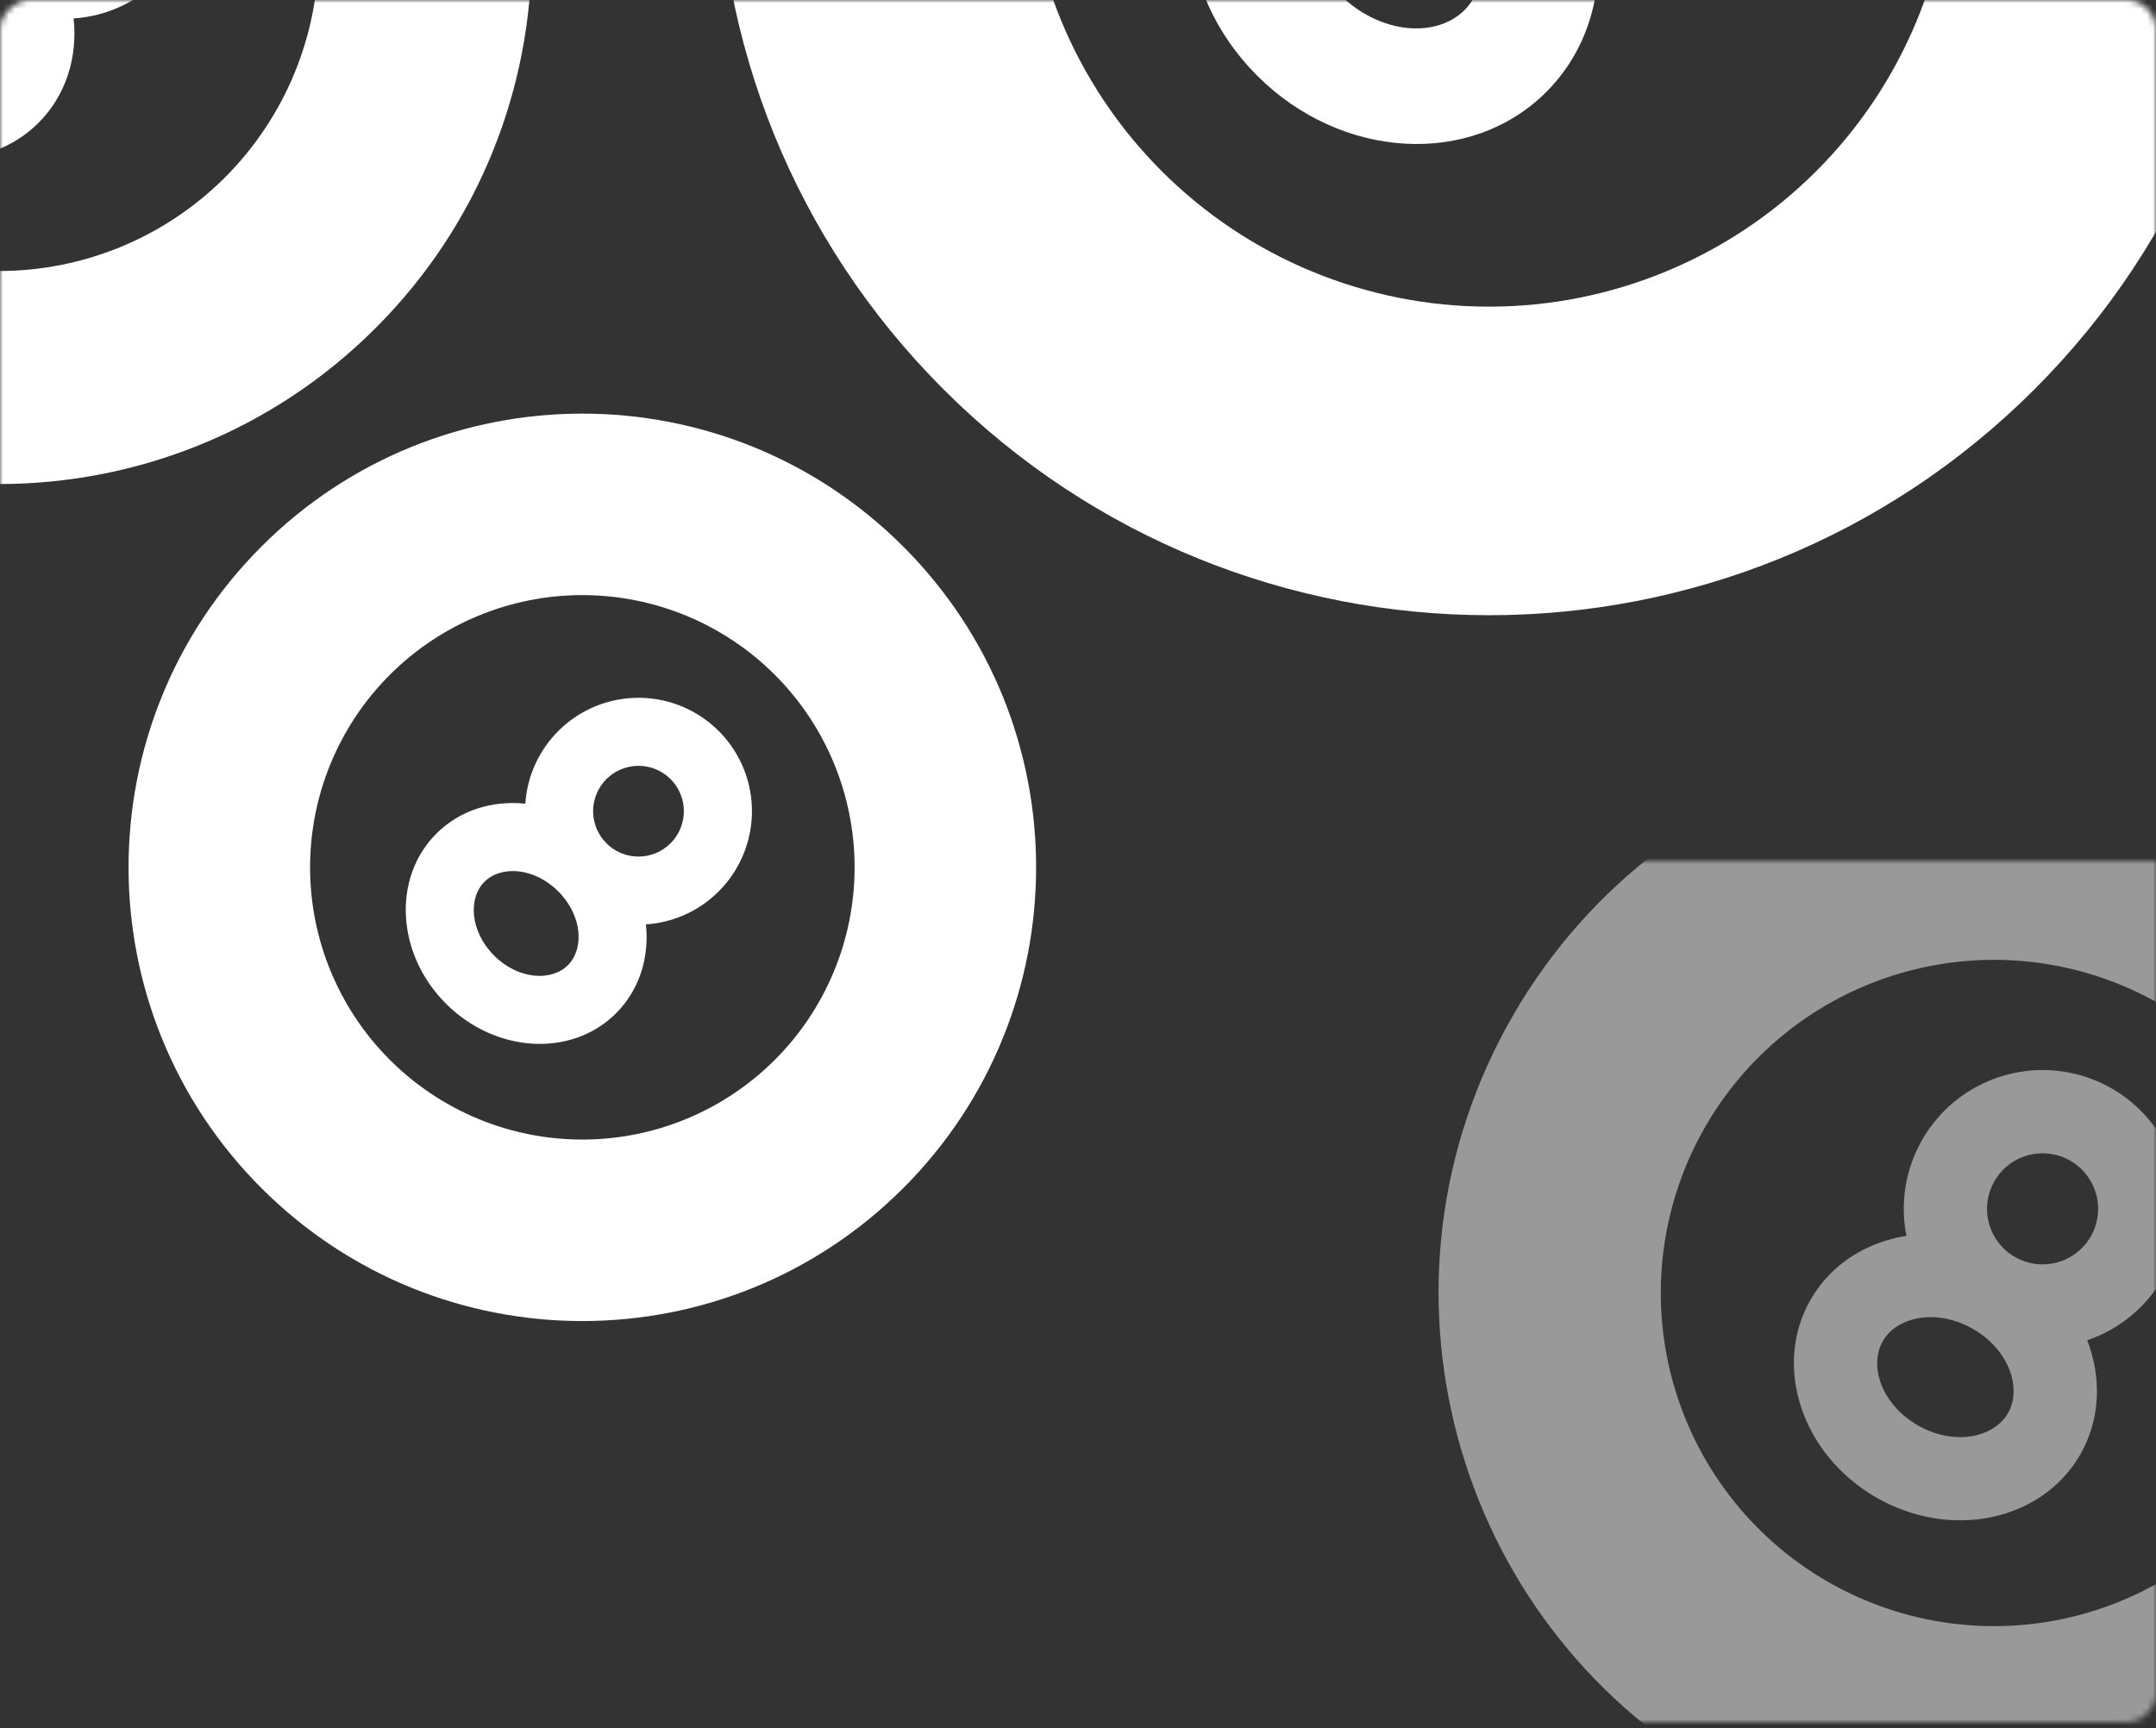 <svg width="363" height="291" viewBox="0 0 363 291" fill="none" xmlns="http://www.w3.org/2000/svg">
<rect x="0" y="0" width="363" height="291" fill="#333333" stroke="none"/>
<g style="mix-blend-mode:soft-light">
<mask id="mask0_425_16799" style="mask-type:alpha" maskUnits="userSpaceOnUse" x="0" y="0" width="363" height="291">
<rect x="363" y="0.004" width="290" height="363" rx="5" transform="rotate(90 363 0.004)" fill="#604545"/>
</mask>
<g mask="url(#mask0_425_16799)">
<path d="M63.241 -71.584C98.263 -36.561 98.263 20.219 63.241 55.242C28.218 90.264 -28.562 90.264 -63.584 55.242C-98.607 20.219 -98.607 -36.561 -63.584 -71.584C-28.562 -106.606 28.218 -106.606 63.241 -71.584ZM37.876 -46.218C27.785 -56.309 14.099 -61.978 -0.172 -61.978C-14.443 -61.978 -28.129 -56.309 -38.219 -46.218C-48.31 -36.128 -53.979 -22.442 -53.979 -8.171C-53.979 6.1 -48.31 19.786 -38.219 29.877C-28.129 39.968 -14.443 45.636 -0.172 45.636C14.099 45.636 27.785 39.968 37.876 29.877C47.967 19.786 53.636 6.1 53.636 -8.171C53.636 -22.442 47.967 -36.128 37.876 -46.218ZM26.779 -35.121C29.826 -32.074 31.93 -28.214 32.84 -24.002C33.75 -19.79 33.427 -15.406 31.91 -11.373C30.392 -7.34 27.745 -3.829 24.284 -1.262C20.823 1.305 16.696 2.821 12.396 3.104C13.088 9.578 11.147 16.021 6.486 20.682C-2.264 29.433 -17.319 28.583 -27.122 18.779C-36.926 8.976 -37.776 -6.078 -29.025 -14.829C-24.364 -19.49 -17.921 -21.43 -11.44 -20.746C-11.155 -25.044 -9.639 -29.168 -7.071 -32.627C-4.504 -36.085 -0.994 -38.731 3.037 -40.247C7.069 -41.764 11.452 -42.087 15.662 -41.178C19.872 -40.269 23.732 -38.166 26.779 -35.121V-35.121ZM-4.928 -3.415C-9.703 -8.19 -16.266 -8.564 -19.513 -5.317C-22.759 -2.071 -22.385 4.493 -17.61 9.268C-12.835 14.043 -6.272 14.417 -3.025 11.17C0.221 7.923 -0.153 1.36 -4.928 -3.415ZM17.267 -25.609C15.585 -27.291 13.304 -28.236 10.925 -28.236C8.547 -28.236 6.266 -27.291 4.584 -25.609C2.902 -23.928 1.957 -21.646 1.957 -19.268C1.957 -16.89 2.902 -14.609 4.584 -12.927C6.266 -11.245 8.547 -10.3 10.925 -10.3C13.304 -10.3 15.585 -11.245 17.267 -12.927C18.948 -14.609 19.893 -16.89 19.893 -19.268C19.893 -21.646 18.948 -23.928 17.267 -25.609Z" fill="white"/>
<path d="M342.544 -118.147C393.272 -67.419 393.272 14.822 342.544 65.551C291.816 116.279 209.575 116.279 158.846 65.551C108.118 14.822 108.118 -67.419 158.846 -118.147C209.575 -168.875 291.816 -168.875 342.544 -118.147ZM305.805 -81.408C291.189 -96.024 271.365 -104.235 250.695 -104.235C230.025 -104.235 210.202 -96.024 195.586 -81.408C180.97 -66.792 172.759 -46.968 172.759 -26.298C172.759 -5.628 180.97 14.195 195.586 28.811C210.202 43.427 230.025 51.638 250.695 51.638C271.365 51.638 291.189 43.427 305.805 28.811C320.421 14.195 328.632 -5.628 328.632 -26.298C328.632 -46.968 320.421 -66.792 305.805 -81.408ZM289.731 -65.334C294.144 -60.921 297.193 -55.33 298.511 -49.229C299.829 -43.128 299.361 -36.777 297.163 -30.936C294.965 -25.094 291.131 -20.01 286.118 -16.291C281.106 -12.572 275.128 -10.377 268.9 -9.968C269.901 -0.59 267.09 8.742 260.339 15.493C247.664 28.168 225.859 26.937 211.66 12.737C197.46 -1.462 196.229 -23.267 208.904 -35.943C215.655 -42.693 224.987 -45.504 234.374 -44.512C234.786 -50.737 236.983 -56.712 240.702 -61.721C244.421 -66.731 249.504 -70.563 255.344 -72.759C261.183 -74.956 267.532 -75.423 273.63 -74.107C279.728 -72.79 285.318 -69.744 289.731 -65.334V-65.334ZM243.807 -19.41C236.89 -26.326 227.384 -26.868 222.681 -22.165C217.979 -17.462 218.521 -7.956 225.437 -1.04C232.353 5.876 241.859 6.418 246.562 1.716C251.265 -2.987 250.723 -12.493 243.807 -19.41ZM275.954 -51.557C273.518 -53.993 270.214 -55.361 266.769 -55.361C263.324 -55.361 260.02 -53.993 257.584 -51.557C255.148 -49.121 253.779 -45.817 253.779 -42.372C253.779 -38.927 255.148 -35.623 257.584 -33.187C260.02 -30.751 263.324 -29.383 266.769 -29.383C270.214 -29.383 273.518 -30.751 275.954 -33.187C278.39 -35.623 279.758 -38.927 279.758 -42.372C279.758 -45.817 278.39 -49.121 275.954 -51.557Z" fill="white"/>
<path d="M152.071 92.028C181.908 121.865 181.908 170.238 152.071 200.076C122.233 229.913 73.86 229.913 44.023 200.076C14.185 170.238 14.185 121.865 44.023 92.028C73.86 62.19 122.233 62.19 152.071 92.028ZM130.461 113.637C121.864 105.041 110.205 100.211 98.047 100.211C85.889 100.211 74.229 105.041 65.632 113.637C57.036 122.234 52.206 133.894 52.206 146.052C52.206 158.21 57.036 169.869 65.632 178.466C74.229 187.063 85.889 191.893 98.047 191.893C110.205 191.893 121.864 187.063 130.461 178.466C139.058 169.869 143.888 158.21 143.888 146.052C143.888 133.894 139.058 122.234 130.461 113.637ZM121.007 123.092C123.603 125.687 125.396 128.976 126.171 132.564C126.946 136.153 126.671 139.888 125.378 143.324C124.086 146.76 121.83 149.751 118.882 151.938C115.934 154.125 112.418 155.417 108.754 155.657C109.343 161.173 107.69 166.662 103.719 170.633C96.264 178.088 83.439 177.364 75.087 169.012C66.735 160.66 66.011 147.835 73.466 140.379C77.437 136.409 82.926 134.755 88.447 135.339C88.689 131.677 89.982 128.163 92.169 125.217C94.356 122.27 97.346 120.016 100.781 118.724C104.216 117.433 107.95 117.157 111.537 117.932C115.124 118.706 118.411 120.498 121.007 123.092V123.092ZM93.995 150.104C89.927 146.036 84.336 145.717 81.57 148.483C78.803 151.249 79.122 156.84 83.19 160.908C87.258 164.976 92.85 165.295 95.616 162.529C98.382 159.763 98.063 154.172 93.995 150.104ZM112.903 131.195C111.471 129.762 109.527 128.958 107.501 128.958C105.475 128.958 103.531 129.762 102.099 131.195C100.666 132.628 99.861 134.571 99.861 136.598C99.861 138.624 100.666 140.567 102.099 142C103.531 143.433 105.475 144.238 107.501 144.238C109.527 144.238 111.471 143.433 112.903 142C114.336 140.567 115.141 138.624 115.141 136.598C115.141 134.571 114.336 132.628 112.903 131.195Z" fill="white"/>
</g>
</g>
<g style="mix-blend-mode:soft-light" opacity="0.5">
<mask id="mask1_425_16799" style="mask-type:alpha" maskUnits="userSpaceOnUse" x="0" y="145" width="363" height="146">
<path d="M0 145.004H363V285.004C363 287.765 360.761 290.004 358 290.004H5C2.239 290.004 0 287.765 0 285.004V145.004Z" fill="#7D7D7D"/>
</mask>
<g mask="url(#mask1_425_16799)">
<path d="M382.473 136.754C427.195 162.574 442.517 219.756 416.697 264.477C390.877 309.199 333.695 324.521 288.973 298.701C244.252 272.881 228.93 215.699 254.75 170.977C280.57 126.256 337.752 110.934 382.473 136.754ZM363.773 169.143C350.888 161.704 335.575 159.688 321.204 163.539C306.832 167.39 294.579 176.792 287.139 189.677C279.7 202.563 277.684 217.875 281.535 232.247C285.386 246.619 294.788 258.872 307.673 266.311C320.559 273.751 335.871 275.767 350.243 271.916C364.615 268.065 376.868 258.663 384.307 245.777C391.747 232.892 393.763 217.579 389.912 203.208C386.061 188.836 376.659 176.583 363.773 169.143ZM355.592 183.314C359.483 185.56 362.644 188.88 364.697 192.876C366.75 196.872 367.608 201.375 367.168 205.846C366.728 210.317 365.009 214.566 362.217 218.086C359.425 221.605 355.677 224.245 351.423 225.69C353.866 232.024 353.651 239.036 350.215 244.988C343.763 256.162 328.373 259.369 315.855 252.141C303.336 244.913 298.418 229.982 304.87 218.808C308.306 212.856 314.27 209.163 320.982 208.104C320.109 203.699 320.524 199.136 322.176 194.96C323.828 190.784 326.649 187.173 330.3 184.558C333.95 181.943 338.277 180.434 342.763 180.214C347.248 179.993 351.702 181.069 355.592 183.314V183.314ZM332.217 223.8C326.12 220.28 319.409 221.674 317.016 225.82C314.622 229.966 316.77 236.475 322.867 239.995C328.964 243.515 335.675 242.121 338.069 237.975C340.462 233.829 338.314 227.321 332.217 223.8ZM348.58 195.46C346.432 194.22 343.88 193.884 341.485 194.526C339.089 195.167 337.047 196.734 335.807 198.882C334.567 201.029 334.231 203.582 334.873 205.977C335.515 208.372 337.082 210.414 339.23 211.654C341.377 212.894 343.929 213.23 346.325 212.588C348.72 211.947 350.762 210.379 352.002 208.232C353.242 206.084 353.578 203.532 352.936 201.137C352.294 198.742 350.727 196.699 348.58 195.46Z" fill="white"/>
</g>
</g>
</svg>
